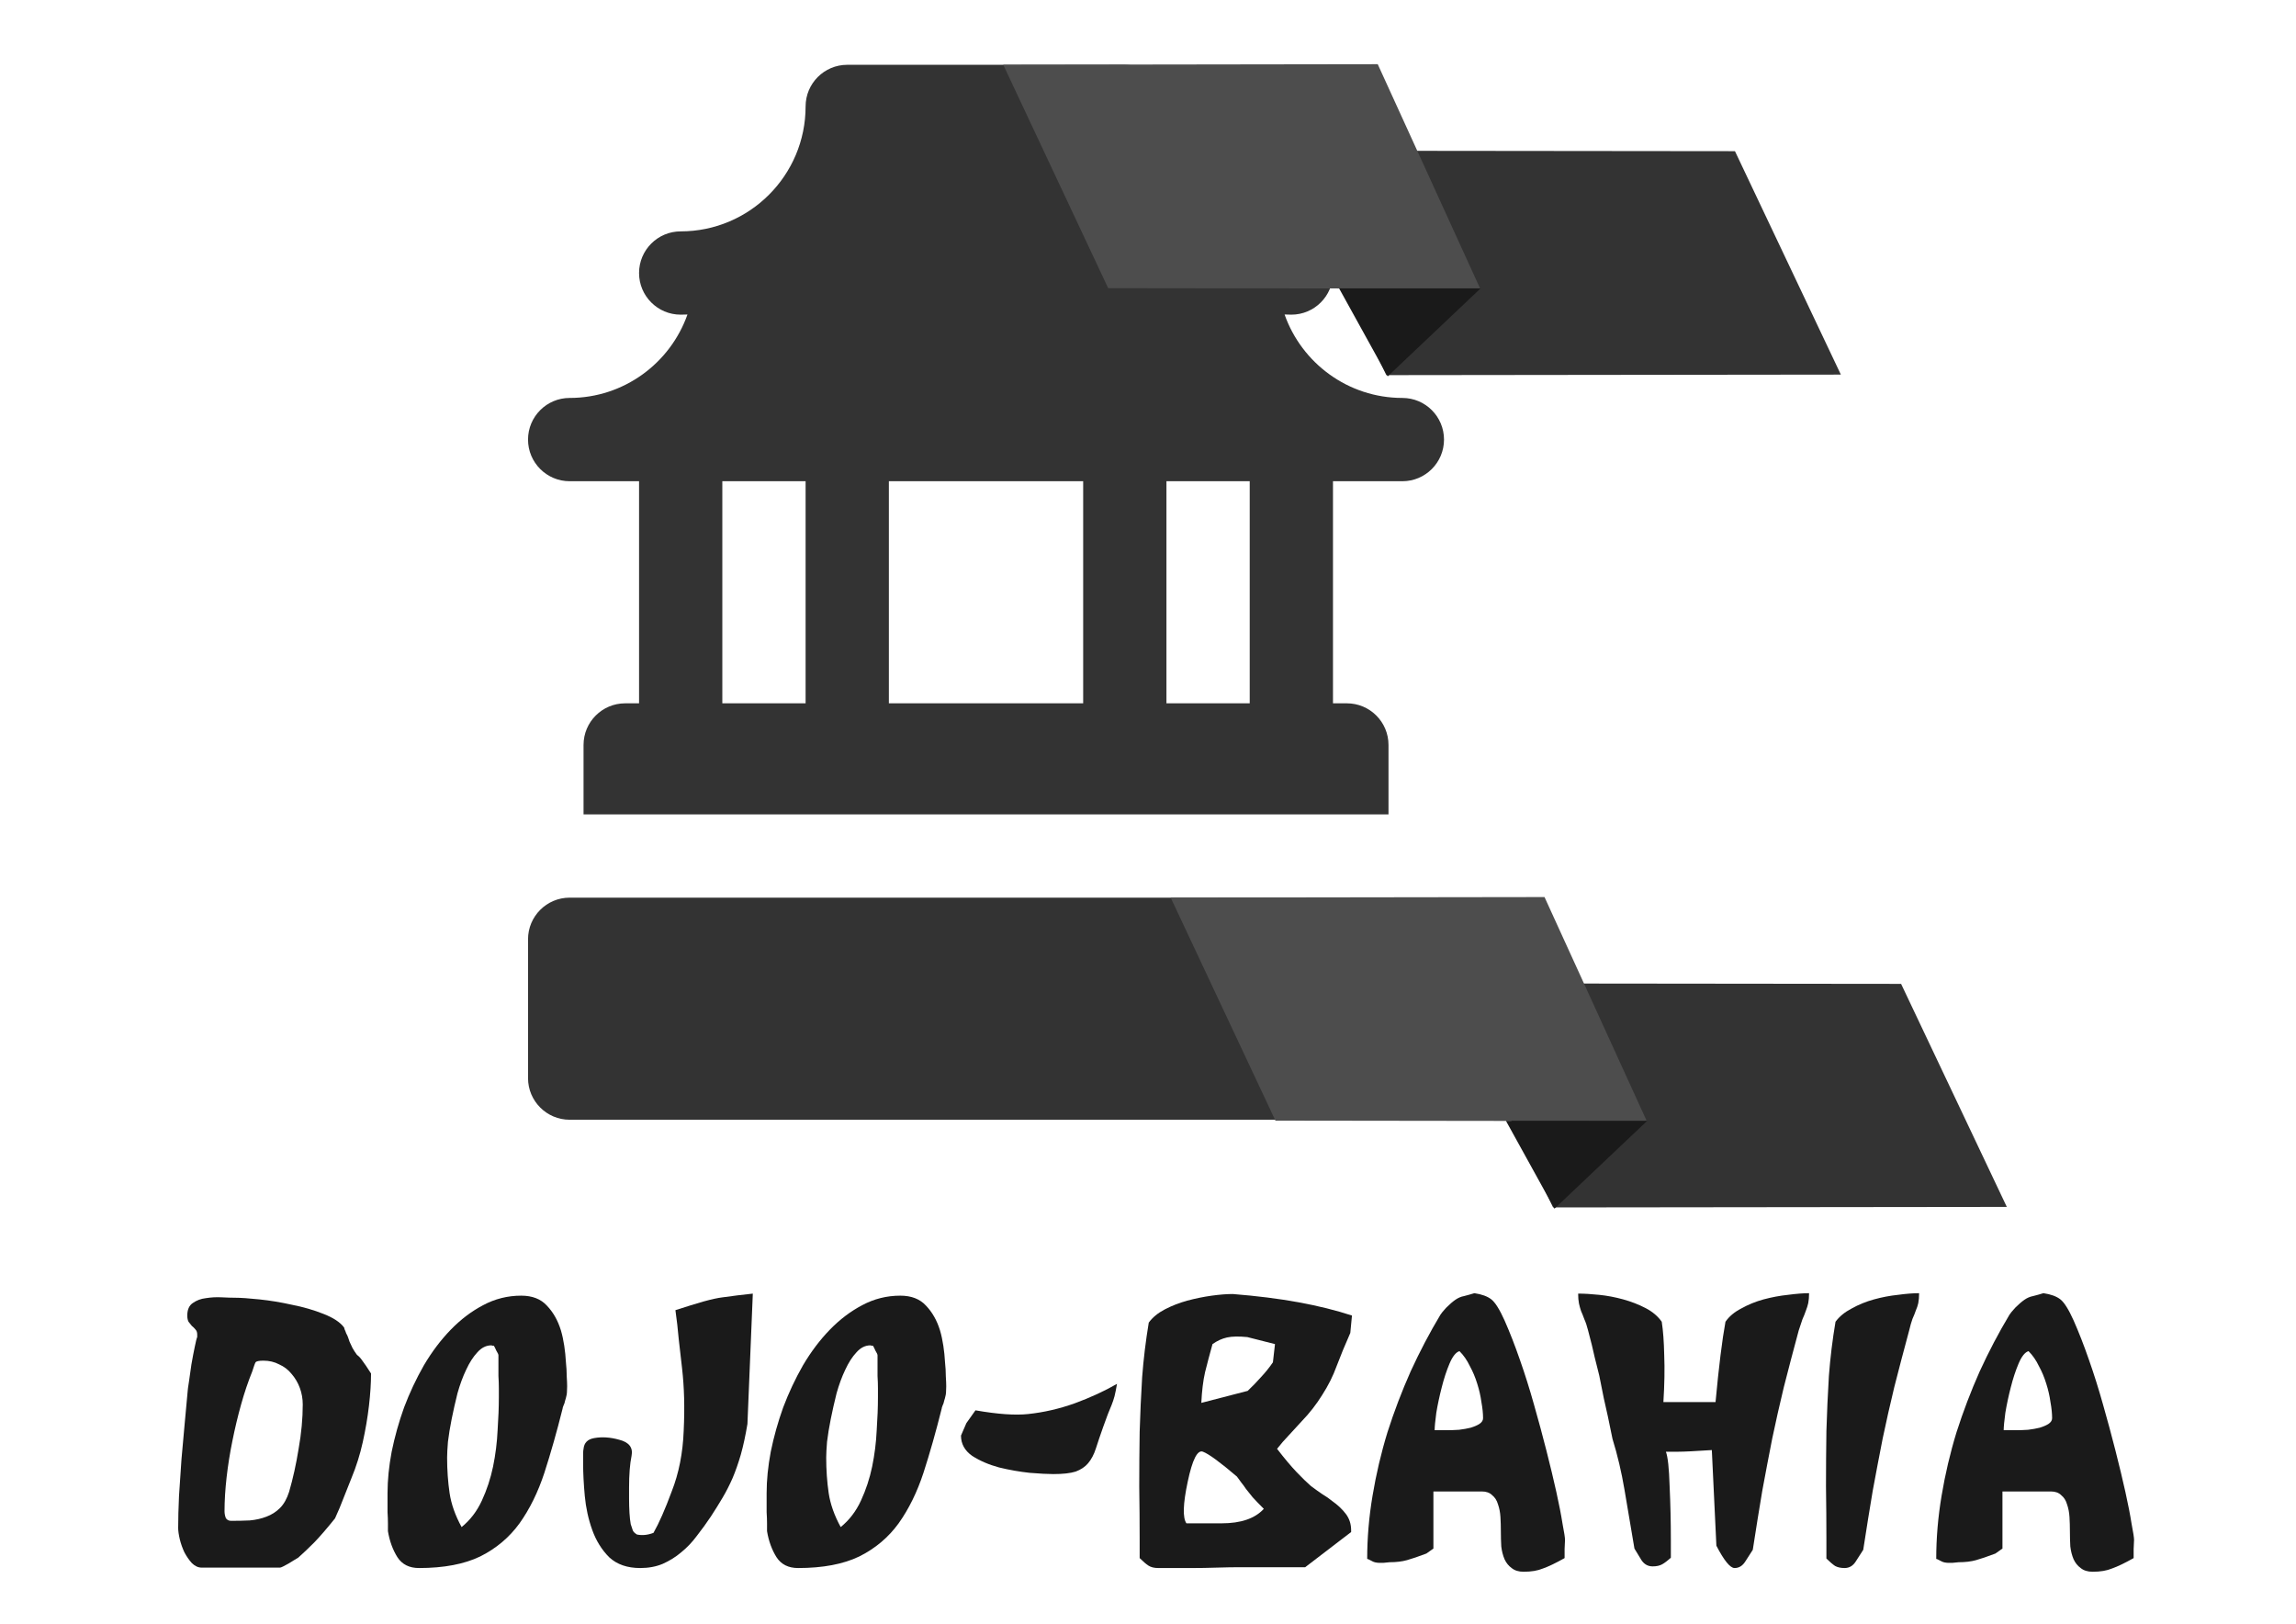 <?xml version="1.0" encoding="UTF-8" standalone="no"?>
<!-- Created with Inkscape (http://www.inkscape.org/) -->

<svg
   xmlns:dc="http://purl.org/dc/elements/1.1/"
   xmlns:cc="http://creativecommons.org/ns#"
   xmlns:rdf="http://www.w3.org/1999/02/22-rdf-syntax-ns#"
   xmlns:svg="http://www.w3.org/2000/svg"
   xmlns="http://www.w3.org/2000/svg"
   xmlns:sodipodi="http://sodipodi.sourceforge.net/DTD/sodipodi-0.dtd"
   xmlns:inkscape="http://www.inkscape.org/namespaces/inkscape"
   width="1587.402"
   height="1122.52"
   id="svg2"
   version="1.1"
   inkscape:version="0.92.1 r15371"
   sodipodi:docname="dojo-bahia.svg"
   inkscape:export-filename="/home/viniml/Imagens/dojo-bahia.jpg.png"
   inkscape:export-xdpi="90"
   inkscape:export-ydpi="90">
  <defs
     id="defs4" />
  <sodipodi:namedview
     id="base"
     pagecolor="#ffffff"
     bordercolor="#666666"
     borderopacity="1.0"
     inkscape:pageopacity="0.0"
     inkscape:pageshadow="2"
     inkscape:zoom="0.35"
     inkscape:cx="792.54905"
     inkscape:cy="489.91691"
     inkscape:document-units="px"
     inkscape:current-layer="layer1"
     showgrid="false"
     inkscape:window-width="1366"
     inkscape:window-height="718"
     inkscape:window-x="0"
     inkscape:window-y="26"
     inkscape:window-maximized="1" />
  <g
     inkscape:label="Camada 1"
     inkscape:groupmode="layer"
     id="layer1"
     style="display:inline"
     transform="translate(0,2.3789371e-5)">
    <g
       id="g3135"
       transform="matrix(1.399,0,0,1.399,-288.868,-413.284)">
      <g
         style="fill:#333333"
         transform="matrix(1.286,0,0,1.286,433.138,327.434)"
         id="g3025">
        <g
           style="fill:#333333"
           id="XMLID_169_">
          <path
             style="fill:#333333;stroke-width:1.067"
             inkscape:connector-curvature="0"
             id="XMLID_197_"
             d="M 42.667,405.333 H 362.667 c 8.836,0 16,-7.164 16,-16 V 336 c 0,-8.836 -7.164,-16 -16,-16 H 359.558 357.333 48 42.667 c -8.836,0 -16,7.164 -16,16 v 53.333 c 0,8.836 7.164,16 16,16 z" />
          <path
             style="fill:#333333;stroke-width:1.067"
             inkscape:connector-curvature="0"
             id="XMLID_221_"
             d="m 42.667,160 h 26.667 v 85.333 H 64 c -8.836,0 -16,7.164 -16,16 V 288 h 309.333 v -26.667 c 0,-8.836 -7.164,-16 -16,-16 H 336 V 160 h 26.667 c 8.836,0 16,-7.164 16,-16 0,-8.836 -7.164,-16 -16,-16 -20.883,0 -38.685,-13.409 -45.27,-32.067 C 318.262,95.963 319.127,96 320,96 c 8.836,0 16,-7.164 16,-16 0,-8.836 -7.164,-16 -16,-16 C 293.532,64 272,42.467 272,16 272,7.164 264.836,0 256,0 H 149.333 c -8.836,0 -16,7.164 -16,16 0,26.467 -21.533,48 -48,48 -8.836,0 -16,7.164 -16,16 0,8.836 7.164,16 16,16 C 86.205,96 87.069,95.97 87.934,95.941 81.346,114.595 63.547,128 42.667,128 c -8.836,0 -16,7.164 -16,16 0,8.836 7.164,16 16,16 z M 272,160 h 32 v 85.333 h -32 z m -106.667,0 H 240 v 85.333 h -74.667 z m -64,0 h 32 v 85.333 h -32 z" />
        </g>
        <g
           style="fill:#333333"
           id="g2989" />
        <g
           style="fill:#333333"
           id="g2991" />
        <g
           style="fill:#333333"
           id="g2993" />
        <g
           style="fill:#333333"
           id="g2995" />
        <g
           style="fill:#333333"
           id="g2997" />
        <g
           style="fill:#333333"
           id="g2999" />
        <g
           style="fill:#333333"
           id="g3001" />
        <g
           style="fill:#333333"
           id="g3003" />
        <g
           style="fill:#333333"
           id="g3005" />
        <g
           style="fill:#333333"
           id="g3007" />
        <g
           style="fill:#333333"
           id="g3009" />
        <g
           style="fill:#333333"
           id="g3011" />
        <g
           style="fill:#333333"
           id="g3013" />
        <g
           style="fill:#333333"
           id="g3015" />
        <g
           style="fill:#333333"
           id="g3017" />
      </g>
      <path
         sodipodi:nodetypes="ccccc"
         inkscape:connector-curvature="0"
         id="rect3056-6-2"
         d="m 1198.239,891.767 -224.23,0.257 -53.392,-110.703 225.378,0.238 z"
         style="fill:#333333;fill-opacity:1;fill-rule:evenodd;stroke:none;stroke-width:1.067" />
      <path
         sodipodi:nodetypes="ccccc"
         inkscape:connector-curvature="0"
         id="rect3056-9"
         d="m 785.021,738.921 184.752,-0.257 50.538,110.703 -183.522,-0.238 z"
         style="fill:#4d4d4d;fill-opacity:1;fill-rule:evenodd;stroke:none;stroke-width:1.067" />
      <path
         inkscape:connector-curvature="0"
         id="path3077-1"
         d="m 950.709,849.23 h 69.812 l -45.83,43.401 z"
         style="fill:#1a1a1a;fill-opacity:1;stroke:none;stroke-width:1.067" />
      <path
         sodipodi:nodetypes="ccccc"
         inkscape:connector-curvature="0"
         id="rect3056-6-2-7"
         d="m 1116.224,480.513 -224.628,0.258 -53.487,-110.9 225.779,0.238 z"
         style="fill:#333333;fill-opacity:1;fill-rule:evenodd;stroke:none;stroke-width:1.067" />
      <path
         sodipodi:nodetypes="ccccc"
         inkscape:connector-curvature="0"
         id="rect3056-9-0"
         d="m 702.271,327.394 185.081,-0.258 50.628,110.9 -183.849,-0.238 z"
         style="fill:#4d4d4d;fill-opacity:1;fill-rule:evenodd;stroke:none;stroke-width:1.067" />
      <path
         inkscape:connector-curvature="0"
         id="path3077-1-9"
         d="m 868.254,437.9 h 69.936 l -45.912,43.478 z"
         style="fill:#1a1a1a;fill-opacity:1;stroke:none;stroke-width:1.067" />
    </g>
    <g
       aria-label="DOJO-BAHIA"
       style="font-style:normal;font-weight:normal;font-size:12.8px;line-height:0%;font-family:sans-serif;letter-spacing:0px;word-spacing:0px;fill:#1a1a1a;fill-opacity:1;stroke:none;stroke-width:1.067"
       id="text4020">
      <path
         d="m 123.185,1056.167 q 0,3.147 1.145,8.012 1.145,4.578 3.147,8.87 2.289,4.292 5.15,7.439 3.147,3.147 6.867,3.147 h 54.078 q 0.572,0 2.289,-0.858 1.717,-0.858 3.72,-2.003 2.003,-1.145 3.72,-2.289 2.003,-1.145 2.861,-1.717 4.864,-4.292 11.159,-10.587 6.295,-6.581 14.306,-16.595 l 3.147,-7.153 q 3.72,-9.156 8.298,-20.887 4.864,-11.731 7.725,-24.607 2.861,-12.876 4.292,-25.179 1.431,-12.304 1.431,-22.318 -4.006,-6.295 -6.009,-8.87 -1.717,-2.575 -3.72,-4.006 -1.717,-2.289 -3.147,-4.864 -1.145,-2.575 -2.003,-4.292 -0.286,-1.145 -0.858,-2.575 -0.572,-1.717 -1.431,-3.147 -0.572,-1.717 -1.145,-2.861 -0.286,-1.145 -0.286,-1.145 -4.006,-5.436 -14.306,-9.442 -10.014,-4.006 -21.746,-6.295 -11.445,-2.575 -22.604,-3.72 -10.873,-1.145 -16.882,-1.145 -3.434,0 -9.156,-0.286 -5.436,-0.286 -10.873,0.572 -5.15,0.572 -9.156,3.434 -3.72,2.575 -3.72,8.584 0,2.575 0.858,4.292 1.145,1.431 2.289,2.861 1.431,1.145 2.575,2.575 1.145,1.145 1.145,3.434 v 1.717 q -0.572,1.145 -1.717,6.867 -1.145,5.436 -2.289,12.017 -0.858,6.295 -1.717,12.017 -0.858,5.436 -0.858,6.295 -0.858,9.442 -2.003,21.746 -1.145,12.303 -2.289,25.465 -0.858,12.876 -1.717,25.465 -0.572,12.303 -0.572,22.032 z m 32.046,-11.445 q 0,-10.873 1.431,-23.462 1.431,-12.59 4.006,-25.179 2.575,-12.876 6.009,-25.179 3.434,-12.303 7.725,-22.89 1.717,-5.436 2.289,-6.295 0.858,-1.145 5.436,-1.145 6.009,0 10.873,2.575 5.15,2.289 8.584,6.581 3.72,4.292 5.723,9.728 2.003,5.436 2.003,11.445 0,14.593 -2.861,30.616 -2.575,16.023 -6.581,29.757 -2.289,7.153 -6.295,11.159 -4.006,4.006 -9.442,6.009 -5.15,2.003 -11.445,2.575 -6.295,0.286 -12.876,0.286 -2.575,0 -3.72,-2.003 -0.858,-2.289 -0.858,-4.578 z"
         style="font-style:normal;font-variant:normal;font-weight:normal;font-stretch:normal;font-size:286.128px;line-height:1.25;font-family:Katana;-inkscape-font-specification:Katana;fill:#1a1a1a;stroke-width:1.067"
         id="path35" />
      <path
         d="m 268.211,1058.456 q 1.717,10.301 6.581,18.026 4.864,7.439 14.879,7.439 25.752,0 42.347,-8.011 16.595,-8.298 27.182,-22.89 10.587,-14.879 17.168,-34.908 6.581,-20.315 12.59,-44.35 0,-0.572 0.572,-2.003 0.858,-1.717 1.145,-3.434 0.572,-1.717 0.858,-3.147 0.572,-1.717 0.572,-6.867 0,-2.575 -0.286,-6.867 0,-4.578 -0.572,-10.014 -0.286,-5.436 -1.145,-11.159 -0.858,-5.723 -2.289,-10.587 -3.147,-10.301 -9.728,-17.168 -6.295,-6.867 -17.74,-6.867 -14.02,0 -26.324,6.581 -12.017,6.295 -22.318,16.882 -10.301,10.587 -18.598,24.607 -8.012,14.02 -13.734,29.185 -5.436,15.165 -8.584,30.616 -2.861,15.165 -2.861,28.613 v 5.436 q 0,3.433 0,7.726 0.286,4.292 0.286,8.012 z m 40.916,-50.931 q 0,-3.72 0.572,-10.873 0.858,-7.153 2.575,-15.737 1.717,-8.584 4.006,-17.74 2.575,-9.156 6.009,-16.309 3.434,-7.439 7.725,-12.017 4.292,-4.864 9.728,-4.864 0.286,0 0.858,0.286 0.858,0 0.858,0 0.572,0.858 1.717,3.434 1.431,2.289 1.431,3.147 v 6.009 q 0,3.72 0,8.298 0.286,4.578 0.286,8.584 v 6.009 q 0,10.301 -0.858,22.89 -0.572,12.59 -3.147,25.179 -2.575,12.303 -7.725,23.462 -5.15,11.159 -14.02,18.312 -6.581,-12.017 -8.298,-23.462 -1.717,-11.731 -1.717,-24.607 z"
         style="font-style:normal;font-variant:normal;font-weight:normal;font-stretch:normal;font-size:286.128px;line-height:1.25;font-family:Katana;-inkscape-font-specification:Katana;fill:#1a1a1a;stroke-width:1.067"
         id="path37" />
      <path
         d="m 403.165,1012.104 q 0,9.442 1.145,22.032 1.145,12.303 5.15,23.462 4.006,11.159 11.731,18.884 8.012,7.439 21.46,7.439 8.584,0 15.451,-2.861 7.153,-3.147 12.876,-8.012 6.009,-4.864 10.873,-11.445 5.15,-6.581 9.728,-13.448 4.292,-6.581 8.012,-12.876 3.72,-6.295 6.867,-13.448 3.147,-7.439 5.723,-16.309 2.575,-9.156 4.578,-21.173 l 3.72,-90.13 q -10.873,1.145 -20.887,2.575 -4.864,0.572 -13.162,2.861 -8.012,2.289 -19.457,6.009 1.431,10.014 2.289,20.029 1.145,10.014 2.289,20.029 1.145,10.014 1.431,20.601 0.286,10.587 -0.286,22.604 -0.858,23.176 -8.298,42.061 -6.867,18.598 -12.59,28.613 -6.009,2.289 -11.445,1.145 -2.289,-1.431 -2.861,-2.861 -0.572,-1.717 -1.431,-4.292 -0.572,-3.147 -0.858,-7.726 -0.286,-4.864 -0.286,-9.728 v -7.726 q 0,-13.734 1.717,-22.032 1.717,-8.584 -8.584,-11.159 -9.156,-2.575 -17.168,-1.145 -6.867,1.145 -7.439,7.439 -0.286,1.431 -0.286,2.861 0,1.431 0,2.861 z"
         style="font-style:normal;font-variant:normal;font-weight:normal;font-stretch:normal;font-size:286.128px;line-height:1.25;font-family:Katana;-inkscape-font-specification:Katana;fill:#1a1a1a;stroke-width:1.067"
         id="path39" />
      <path
         d="m 530.309,1058.456 q 1.717,10.301 6.581,18.026 4.864,7.439 14.879,7.439 25.752,0 42.347,-8.011 16.595,-8.298 27.182,-22.89 10.587,-14.879 17.168,-34.908 6.581,-20.315 12.59,-44.35 0,-0.572 0.572,-2.003 0.858,-1.717 1.145,-3.434 0.572,-1.717 0.858,-3.147 0.572,-1.717 0.572,-6.867 0,-2.575 -0.286,-6.867 0,-4.578 -0.572,-10.014 -0.286,-5.436 -1.145,-11.159 -0.858,-5.723 -2.289,-10.587 -3.147,-10.301 -9.728,-17.168 -6.295,-6.867 -17.74,-6.867 -14.02,0 -26.324,6.581 -12.017,6.295 -22.318,16.882 -10.301,10.587 -18.598,24.607 -8.012,14.02 -13.734,29.185 -5.436,15.165 -8.584,30.616 -2.861,15.165 -2.861,28.613 v 5.436 q 0,3.433 0,7.726 0.286,4.292 0.286,8.012 z m 40.916,-50.931 q 0,-3.72 0.572,-10.873 0.858,-7.153 2.575,-15.737 1.717,-8.584 4.006,-17.74 2.575,-9.156 6.009,-16.309 3.434,-7.439 7.725,-12.017 4.292,-4.864 9.728,-4.864 0.286,0 0.858,0.286 0.858,0 0.858,0 0.572,0.858 1.717,3.434 1.431,2.289 1.431,3.147 v 6.009 q 0,3.72 0,8.298 0.286,4.578 0.286,8.584 v 6.009 q 0,10.301 -0.858,22.89 -0.572,12.59 -3.147,25.179 -2.575,12.303 -7.725,23.462 -5.15,11.159 -14.02,18.312 -6.581,-12.017 -8.298,-23.462 -1.717,-11.731 -1.717,-24.607 z"
         style="font-style:normal;font-variant:normal;font-weight:normal;font-stretch:normal;font-size:286.128px;line-height:1.25;font-family:Katana;-inkscape-font-specification:Katana;fill:#1a1a1a;stroke-width:1.067"
         id="path41" />
      <path
         d="m 664.405,992.361 q 0,8.584 7.725,14.02 8.012,5.15 18.598,8.011 10.587,2.575 21.173,3.72 10.587,0.858 16.309,0.858 10.014,0 15.451,-1.717 5.436,-2.003 8.584,-5.723 3.434,-4.006 5.436,-10.301 2.003,-6.295 5.15,-15.165 2.003,-5.436 3.147,-8.584 1.431,-3.434 2.575,-6.295 1.145,-2.861 2.003,-6.009 0.858,-3.434 1.717,-8.584 -12.876,7.439 -29.185,13.448 -16.023,5.723 -32.332,7.439 -13.448,1.431 -36.338,-2.575 l -6.295,8.87 z"
         style="font-style:normal;font-variant:normal;font-weight:normal;font-stretch:normal;font-size:286.128px;line-height:1.25;font-family:Katana;-inkscape-font-specification:Katana;fill:#1a1a1a;stroke-width:1.067"
         id="path43" />
      <path
         d="m 787.936,1077.055 q 3.434,3.433 6.009,5.15 2.575,1.717 6.867,1.717 h 12.303 q 4.864,0 11.731,0 7.153,0 16.309,-0.286 9.156,-0.286 16.309,-0.286 7.439,0 13.162,0 h 16.309 15.451 l 31.76,-24.321 v -1.145 q 0,-6.581 -3.72,-11.445 -3.72,-4.864 -9.442,-8.87 -3.147,-2.575 -6.581,-4.578 -3.434,-2.289 -8.012,-5.723 -4.292,-3.72 -10.014,-9.728 -5.723,-6.009 -13.448,-16.023 0,0 4.006,-4.864 4.864,-5.436 12.876,-14.02 8.298,-8.584 14.306,-18.312 6.295,-9.728 10.014,-20.029 4.006,-10.587 9.442,-22.89 l 1.145,-12.017 q -16.595,-5.436 -36.911,-9.156 -20.315,-3.72 -45.494,-5.723 -6.295,0 -14.593,1.145 -8.298,1.145 -16.882,3.434 -8.298,2.289 -15.451,6.009 -7.153,3.72 -11.159,9.156 -3.147,18.884 -4.578,37.769 -1.145,18.884 -1.717,37.769 -0.286,18.884 -0.286,37.769 0.286,18.884 0.286,37.769 z m 56.653,-24.035 h -24.321 q -4.006,-5.723 0.858,-28.613 4.864,-23.176 10.587,-20.887 6.009,2.289 23.462,17.168 1.717,2.289 3.147,4.292 1.431,1.717 3.147,4.292 1.717,2.289 4.578,5.723 2.861,3.147 7.725,8.011 -9.156,10.014 -29.185,10.014 z m 17.74,-128.758 19.171,4.864 -1.431,12.59 q -3.72,5.436 -8.298,10.301 -4.292,4.864 -9.156,9.442 l -32.046,8.298 q 0.572,-12.303 2.575,-21.173 2.289,-9.156 5.15,-19.457 4.864,-3.434 10.014,-4.578 5.15,-1.145 14.02,-0.286 z"
         style="font-style:normal;font-variant:normal;font-weight:normal;font-stretch:normal;font-size:286.128px;line-height:1.25;font-family:Katana;-inkscape-font-specification:Katana;fill:#1a1a1a;stroke-width:1.067"
         id="path45" />
      <path
         d="m 991.024,1030.988 h 33.477 q 4.578,0 7.153,2.575 2.861,2.289 4.006,6.295 1.431,4.006 1.717,8.87 0.286,4.864 0.286,10.014 0,5.15 0.286,10.301 0.572,4.864 2.289,8.87 1.717,3.72 4.864,6.009 3.147,2.575 8.298,2.575 8.012,0 13.448,-2.289 5.723,-2.003 14.879,-7.153 0,-1.717 0,-6.295 0.286,-4.578 0.286,-6.295 0,-2.289 -1.717,-11.159 -1.431,-9.156 -4.292,-22.032 -2.861,-12.876 -6.867,-28.613 -4.006,-15.737 -8.584,-31.76 -4.578,-16.309 -9.728,-30.902 -5.15,-14.879 -10.587,-27.182 -5.15,-11.445 -9.156,-14.593 -4.006,-3.147 -11.731,-4.292 -3.72,1.145 -7.153,2.003 -3.147,0.572 -6.009,2.575 -2.861,2.003 -6.295,5.436 -3.147,3.434 -4.006,4.864 -11.159,18.598 -20.601,39.2 -9.156,20.601 -16.023,42.061 -6.581,21.46 -10.301,43.778 -3.72,22.032 -3.72,43.778 0.572,0 3.72,1.717 3.147,1.717 11.731,0.572 6.867,0 12.017,-1.431 5.15,-1.431 13.448,-4.578 l 4.864,-3.434 z m 18.026,-96.997 q 4.292,4.292 7.153,10.301 3.147,5.723 5.15,12.303 2.003,6.295 2.861,12.59 1.145,6.295 1.145,11.159 0,2.289 -2.575,4.006 -2.289,1.431 -6.009,2.575 -3.434,0.858 -8.012,1.431 -4.292,0.286 -8.298,0.286 h -8.584 q 0,-3.434 1.145,-12.017 1.431,-8.584 3.72,-17.454 2.289,-9.156 5.436,-16.595 3.147,-7.439 6.867,-8.584 z"
         style="font-style:normal;font-variant:normal;font-weight:normal;font-stretch:normal;font-size:286.128px;line-height:1.25;font-family:Katana;-inkscape-font-specification:Katana;fill:#1a1a1a;stroke-width:1.067"
         id="path47" />
      <path
         d="m 1186.669,1068.471 -3.147,-66.096 q -8.87,0.572 -14.592,0.858 -5.723,0.286 -8.584,0.286 h -8.584 q 2.003,5.15 2.575,23.749 0.858,18.598 0.858,37.197 v 12.303 q -3.434,3.147 -6.009,4.578 -2.575,1.431 -6.581,1.431 -4.864,0 -7.725,-4.292 -2.861,-4.578 -4.864,-8.012 -3.72,-22.318 -6.867,-40.63 -3.147,-18.598 -8.298,-35.194 -3.433,-17.168 -6.009,-28.041 -2.289,-11.159 -3.147,-15.737 -1.145,-4.864 -3.147,-12.59 -1.717,-8.012 -4.578,-18.598 -1.145,-4.578 -2.575,-7.725 -1.145,-3.147 -2.289,-5.723 -0.858,-2.575 -1.431,-5.15 -0.572,-2.861 -0.572,-6.867 6.295,0 14.592,0.858 8.298,0.858 16.595,3.147 8.298,2.289 15.451,6.009 7.153,3.72 11.159,9.442 1.431,9.156 1.717,23.176 0.572,14.02 -0.572,32.332 h 36.052 q 3.433,-36.911 6.867,-55.509 3.72,-5.436 10.873,-9.156 7.153,-4.006 15.451,-6.295 8.584,-2.289 16.882,-3.147 8.584,-1.145 14.592,-1.145 0,4.006 -0.572,6.867 -0.572,2.575 -1.717,5.436 -0.858,2.575 -2.289,5.723 -1.145,3.147 -2.575,7.725 -5.723,21.173 -10.301,39.2 -4.292,17.74 -8.012,35.48 -3.433,17.454 -6.867,36.052 -3.147,18.598 -6.581,40.916 -2.289,3.434 -5.15,8.012 -2.861,4.578 -7.439,4.578 -4.578,0 -12.59,-15.451 z"
         style="font-style:normal;font-variant:normal;font-weight:normal;font-stretch:normal;font-size:286.128px;line-height:1.25;font-family:Katana;-inkscape-font-specification:Katana;fill:#1a1a1a;stroke-width:1.067"
         id="path49" />
      <path
         d="m 1262.734,1077.341 q 3.434,3.433 6.009,5.15 2.575,1.431 6.581,1.431 4.864,0 7.725,-4.578 2.861,-4.578 5.15,-8.012 3.434,-22.318 6.581,-40.916 3.433,-18.598 6.867,-36.052 3.72,-17.74 8.012,-35.48 4.578,-18.026 10.301,-39.2 1.145,-4.864 2.289,-8.012 1.431,-3.147 2.289,-5.723 1.145,-2.575 1.717,-5.15 0.572,-2.861 0.572,-6.867 -6.295,0 -14.592,1.145 -8.298,0.858 -16.595,3.147 -8.298,2.289 -15.451,6.295 -7.153,3.72 -11.159,9.156 -3.147,18.598 -4.578,37.483 -1.145,18.884 -1.717,38.055 -0.286,19.171 -0.286,38.341 0.286,18.884 0.286,37.769 z"
         style="font-style:normal;font-variant:normal;font-weight:normal;font-stretch:normal;font-size:286.128px;line-height:1.25;font-family:Katana;-inkscape-font-specification:Katana;fill:#1a1a1a;stroke-width:1.067"
         id="path51" />
      <path
         d="m 1384.45,1030.988 h 33.477 q 4.578,0 7.153,2.575 2.861,2.289 4.006,6.295 1.431,4.006 1.717,8.87 0.286,4.864 0.286,10.014 0,5.15 0.286,10.301 0.572,4.864 2.289,8.87 1.717,3.72 4.864,6.009 3.147,2.575 8.298,2.575 8.012,0 13.448,-2.289 5.723,-2.003 14.879,-7.153 0,-1.717 0,-6.295 0.286,-4.578 0.286,-6.295 0,-2.289 -1.717,-11.159 -1.431,-9.156 -4.292,-22.032 -2.861,-12.876 -6.867,-28.613 -4.006,-15.737 -8.584,-31.76 -4.578,-16.309 -9.728,-30.902 -5.15,-14.879 -10.587,-27.182 -5.15,-11.445 -9.156,-14.593 -4.006,-3.147 -11.731,-4.292 -3.72,1.145 -7.153,2.003 -3.147,0.572 -6.009,2.575 -2.861,2.003 -6.295,5.436 -3.147,3.434 -4.006,4.864 -11.159,18.598 -20.601,39.2 -9.156,20.601 -16.023,42.061 -6.581,21.46 -10.301,43.778 -3.72,22.032 -3.72,43.778 0.572,0 3.72,1.717 3.147,1.717 11.731,0.572 6.867,0 12.017,-1.431 5.15,-1.431 13.448,-4.578 l 4.864,-3.434 z m 18.026,-96.997 q 4.292,4.292 7.153,10.301 3.147,5.723 5.15,12.303 2.003,6.295 2.861,12.59 1.145,6.295 1.145,11.159 0,2.289 -2.575,4.006 -2.289,1.431 -6.009,2.575 -3.433,0.858 -8.012,1.431 -4.292,0.286 -8.298,0.286 h -8.584 q 0,-3.434 1.145,-12.017 1.431,-8.584 3.72,-17.454 2.289,-9.156 5.436,-16.595 3.147,-7.439 6.867,-8.584 z"
         style="font-style:normal;font-variant:normal;font-weight:normal;font-stretch:normal;font-size:286.128px;line-height:1.25;font-family:Katana;-inkscape-font-specification:Katana;fill:#1a1a1a;stroke-width:1.067"
         id="path53" />
    </g>
  </g>
</svg>
